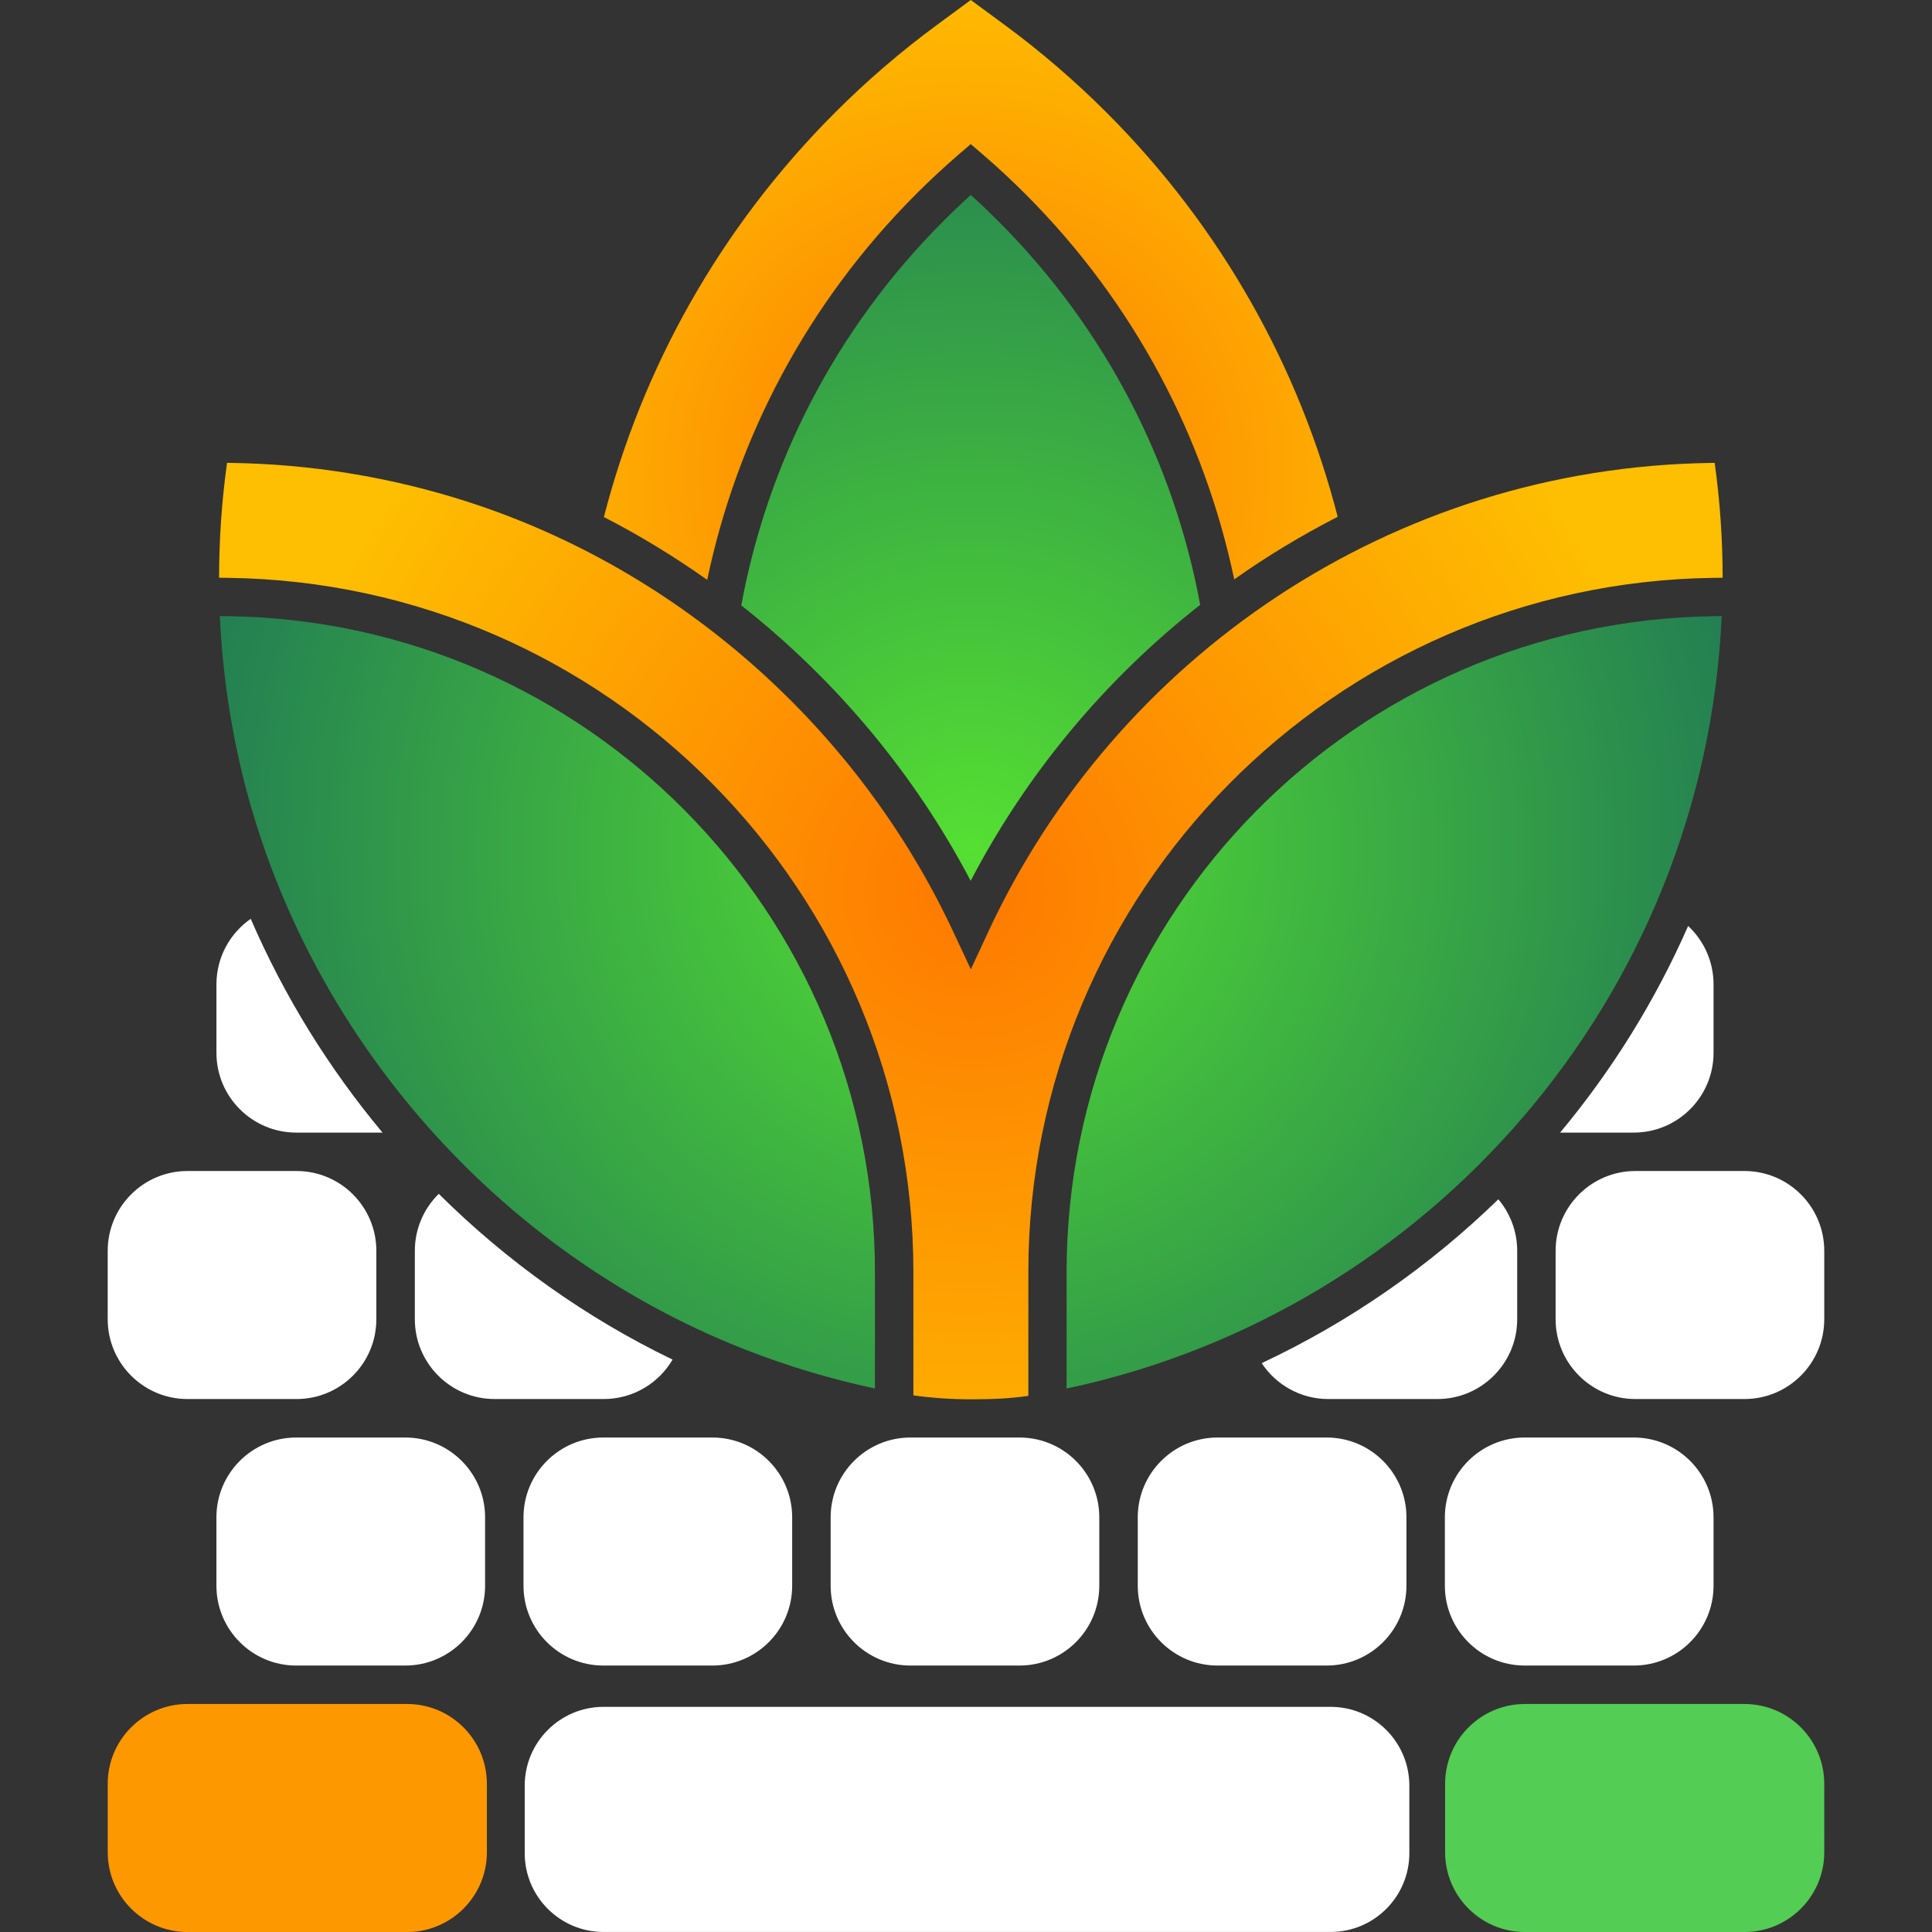 <svg xmlns="http://www.w3.org/2000/svg" xmlns:svg="http://www.w3.org/2000/svg" id="vector" width="108" height="108" version="1.1" viewBox="0 0 108 108"><rect x="0" y="0" width="108" height="108" fill="#333333" stroke="none"/><defs id="defs10"><radialGradient id="gradient_0" cx="54.142" cy="48.769" r="20.594" gradientTransform="matrix(2.193,0,0,2.193,-64.428,-59.442)" gradientUnits="userSpaceOnUse"><stop id="stop1" offset="0" stop-color="#55E032FF"/><stop id="stop2" offset="1" stop-color="#227C53FF"/></radialGradient><radialGradient id="gradient_1" cx="54.142" cy="48.769" r="20.594" gradientTransform="matrix(2.193,0,0,2.193,-64.428,-59.442)" gradientUnits="userSpaceOnUse"><stop id="stop3" offset="0" stop-color="#55E032FF"/><stop id="stop4" offset="1" stop-color="#227C53FF"/></radialGradient><radialGradient id="gradient_2" cx="54.03" cy="39.144" r="12.849" gradientTransform="matrix(2.193,0,0,2.193,-64.428,-59.442)" gradientUnits="userSpaceOnUse"><stop id="stop5" offset="0" stop-color="#FE7901FF"/><stop id="stop6" offset="1" stop-color="#FEBE01FF"/></radialGradient><radialGradient id="gradient_3" cx="54.142" cy="48.769" r="20.594" gradientTransform="matrix(2.193,0,0,2.193,-64.428,-59.442)" gradientUnits="userSpaceOnUse"><stop id="stop7" offset="0" stop-color="#55E032FF"/><stop id="stop8" offset="1" stop-color="#227C53FF"/></radialGradient><radialGradient id="gradient_4" cx="54.131" cy="49.819" r="17.913" gradientTransform="matrix(2.193,0,0,2.193,-64.428,-59.442)" gradientUnits="userSpaceOnUse"><stop id="stop9" offset="0" stop-color="#FE7901FF"/><stop id="stop10" offset="1" stop-color="#FEBE01FF"/></radialGradient></defs><path id="path_0" fill="url(#gradient_0)" fill-rule="evenodd" stroke-linejoin="round" d="m 12.292,34.439 0.434,0.007 c 20.014,0.257 36.184,16.589 36.184,36.667 v 6.505 C 46.434,77.09 44,76.362 41.642,75.437 27.045,69.71 16.044,56.539 13.081,41.132 12.656,38.923 12.393,36.686 12.29,34.441 Z" style="fill:url(#gradient_0);stroke-width:2.193"/><path id="path_1" fill="url(#gradient_1)" fill-rule="evenodd" stroke-linejoin="round" d="m 41.438,33.84 c 1.452,-7.875 5.22,-15.404 11.306,-21.49 0.498,-0.498 1.004,-0.98 1.524,-1.45 0.518,0.469 1.026,0.952 1.526,1.45 6.075,6.077 9.843,13.595 11.297,21.46 -5.296,4.154 -9.689,9.413 -12.83,15.429 -3.136,-5.974 -7.538,-11.233 -12.823,-15.396 z" style="fill:url(#gradient_1);stroke-width:2.193"/><path id="path_2" fill="url(#gradient_2)" fill-rule="evenodd" stroke-linejoin="round" d="M 33.758,28.901 C 35.892,20.613 40.199,12.775 46.684,6.288 48.478,4.494 50.378,2.864 52.362,1.404 L 54.268,0 56.176,1.404 c 1.985,1.463 3.884,3.09 5.678,4.884 6.481,6.481 10.79,14.321 12.924,22.602 -2.015,1.031 -3.95,2.2 -5.783,3.498 C 67.333,24.486 63.438,16.962 57.308,10.834 56.549,10.073 55.768,9.349 54.966,8.658 L 54.266,8.055 53.566,8.658 C 52.766,9.349 51.985,10.073 51.226,10.834 45.09,16.97 41.191,24.504 39.533,32.414 37.695,31.112 35.765,29.934 33.754,28.901 Z" style="fill:url(#gradient_2);stroke-width:2.193"/><path id="path_3" fill="url(#gradient_3)" fill-rule="evenodd" stroke-linejoin="round" d="m 96.244,34.439 -0.434,0.007 c -20.017,0.257 -36.186,16.589 -36.186,36.667 v 6.507 C 79.89,73.322 95.279,55.749 96.244,34.441 Z" style="fill:url(#gradient_3);stroke-width:2.193"/><path id="path_4" fill="url(#gradient_4)" fill-rule="evenodd" stroke-linejoin="round" d="m 12.689,25.874 0.149,0.002 c 4.507,0.057 8.996,0.787 13.29,2.169 11.959,3.851 21.892,12.76 27.168,24.058 l 0.974,2.083 0.969,-2.086 C 62.348,36.79 77.776,26.105 95.703,25.877 l 0.149,-0.002 c 0.292,2.099 0.443,4.241 0.445,6.421 l -0.511,0.007 C 74.601,32.577 57.485,49.86 57.485,71.112 v 6.917 c -1.048,0.156 -2.046,0.189 -3.079,0.193 h -0.134 c -1.068,0 -2.145,-0.072 -3.213,-0.219 v -6.891 c 0,-21.251 -17.117,-38.535 -38.301,-38.809 l -0.511,-0.007 c 0,-2.147 0.149,-4.296 0.445,-6.421 z" style="fill:url(#gradient_4);stroke-width:2.193"/><path id="path_5" fill="#53cd53" fill-rule="evenodd" stroke-linejoin="round" d="m 101.977,99.717 c 0,-2.463 -1.998,-4.463 -4.461,-4.463 H 85.244 c -2.461,0 -4.461,1.998 -4.461,4.463 v 3.823 c 0,2.461 1.998,4.461 4.461,4.461 h 12.273 c 2.461,0 4.461,-1.998 4.461,-4.461 z" style="stroke-width:2.193"/><path id="path_6" fill="#fff" fill-rule="evenodd" stroke-linejoin="round" d="m 78.621,84.819 c 0,-2.461 -1.998,-4.461 -4.461,-4.461 h -6.097 c -2.461,0 -4.461,1.998 -4.461,4.461 v 3.825 c 0,2.461 1.998,4.461 4.461,4.461 h 6.097 c 2.461,0 4.461,-1.998 4.461,-4.461 z" style="stroke-width:2.193"/><path id="path_7" fill="#fff" fill-rule="evenodd" stroke-linejoin="round" d="m 61.451,84.819 c 0,-2.461 -1.998,-4.461 -4.461,-4.461 h -6.095 c -2.461,0 -4.461,1.998 -4.461,4.461 v 3.825 c 0,2.461 1.998,4.461 4.461,4.461 h 6.095 c 2.461,0 4.461,-1.998 4.461,-4.461 z" style="stroke-width:2.193"/><path id="path_8" fill="#fff" fill-rule="evenodd" stroke-linejoin="round" d="m 27.117,84.819 c 0,-2.461 -1.998,-4.461 -4.461,-4.461 h -6.097 c -2.461,0 -4.461,1.998 -4.461,4.461 v 3.825 c 0,2.461 1.998,4.461 4.461,4.461 h 6.097 c 2.461,0 4.461,-1.998 4.461,-4.461 z" style="stroke-width:2.193"/><path id="path_9" fill="#fff" fill-rule="evenodd" stroke-linejoin="round" d="m 95.788,84.819 c 0,-2.461 -1.998,-4.461 -4.461,-4.461 h -6.095 c -2.463,0 -4.463,1.998 -4.463,4.461 v 3.825 c 0,2.461 1.998,4.461 4.463,4.461 h 6.095 c 2.461,0 4.461,-1.998 4.461,-4.461 z" style="stroke-width:2.193"/><path id="path_10" fill="#fff" fill-rule="evenodd" stroke-linejoin="round" d="m 21.038,69.923 c 0,-2.463 -1.998,-4.463 -4.461,-4.463 h -6.095 c -2.461,0 -4.461,1.998 -4.461,4.463 v 3.823 c 0,2.461 1.998,4.461 4.461,4.461 h 6.095 c 2.461,0 4.461,-1.998 4.461,-4.461 z" style="stroke-width:2.193"/><path id="path_11" fill="#fff" fill-rule="evenodd" stroke-linejoin="round" d="m 101.977,69.923 c 0,-2.463 -1.998,-4.463 -4.461,-4.463 h -6.095 c -2.461,0 -4.461,1.998 -4.461,4.463 v 3.823 c 0,2.461 1.998,4.461 4.461,4.461 h 6.095 c 2.461,0 4.461,-1.998 4.461,-4.461 z" style="stroke-width:2.193"/><path id="path_12" fill="#fff" fill-rule="evenodd" stroke-linejoin="round" d="m 44.283,84.819 c 0,-2.461 -1.998,-4.461 -4.461,-4.461 h -6.095 c -2.463,0 -4.463,1.998 -4.463,4.461 v 3.825 c 0,2.461 1.998,4.461 4.463,4.461 h 6.095 c 2.461,0 4.461,-1.998 4.461,-4.461 z" style="stroke-width:2.193"/><path id="path_13" fill="#fe9801" fill-rule="evenodd" stroke-linejoin="round" d="m 27.216,99.717 c 0,-2.463 -1.998,-4.463 -4.461,-4.463 H 10.483 c -2.461,0 -4.461,1.998 -4.461,4.463 v 3.823 c 0,2.461 1.998,4.461 4.461,4.461 h 12.273 c 2.461,0 4.461,-1.998 4.461,-4.461 z" style="stroke-width:2.193"/><path id="path_14" fill="#fff" fill-rule="evenodd" stroke-linejoin="round" d="m 83.757,67.041 c 0.656,0.776 1.055,1.783 1.055,2.882 v 3.823 c 0,2.461 -1.998,4.461 -4.461,4.461 h -6.097 c -1.557,0 -2.928,-0.798 -3.724,-2.007 4.913,-2.307 9.378,-5.415 13.227,-9.158 z" style="stroke-width:2.193"/><path id="path_15" fill="#fff" fill-rule="evenodd" stroke-linejoin="round" d="m 24.53,66.739 c 3.796,3.766 8.207,6.919 13.067,9.264 -0.774,1.32 -2.211,2.204 -3.849,2.204 h -6.097 c -2.461,0 -4.461,-1.998 -4.461,-4.461 v -3.823 c 0,-1.248 0.511,-2.375 1.338,-3.187 z" style="stroke-width:2.193"/><path id="path_16" fill="#fff" fill-rule="evenodd" stroke-linejoin="round" d="m 14.016,51.363 c 1.869,4.323 4.36,8.347 7.367,11.95 h -4.823 c -2.461,0 -4.461,-1.998 -4.461,-4.461 v -3.825 c 0,-1.518 0.759,-2.858 1.917,-3.665 z" style="stroke-width:2.193"/><path id="path_17" fill="#fff" fill-rule="evenodd" stroke-linejoin="round" d="m 94.369,51.764 c 0.873,0.814 1.419,1.976 1.419,3.263 v 3.825 c 0,2.461 -1.998,4.461 -4.461,4.461 h -4.116 c 2.897,-3.472 5.314,-7.356 7.156,-11.549 z" style="stroke-width:2.193"/><path id="path_18" fill="#fff" fill-rule="evenodd" stroke-linejoin="round" d="m 78.783,99.82 c 0,-2.432 -1.972,-4.406 -4.404,-4.406 H 33.738 c -2.432,0 -4.406,1.974 -4.406,4.406 v 3.774 c 0,2.432 1.974,4.404 4.406,4.404 h 40.641 c 2.432,0 4.404,-1.972 4.404,-4.404 z" style="stroke-width:2.193"/></svg>